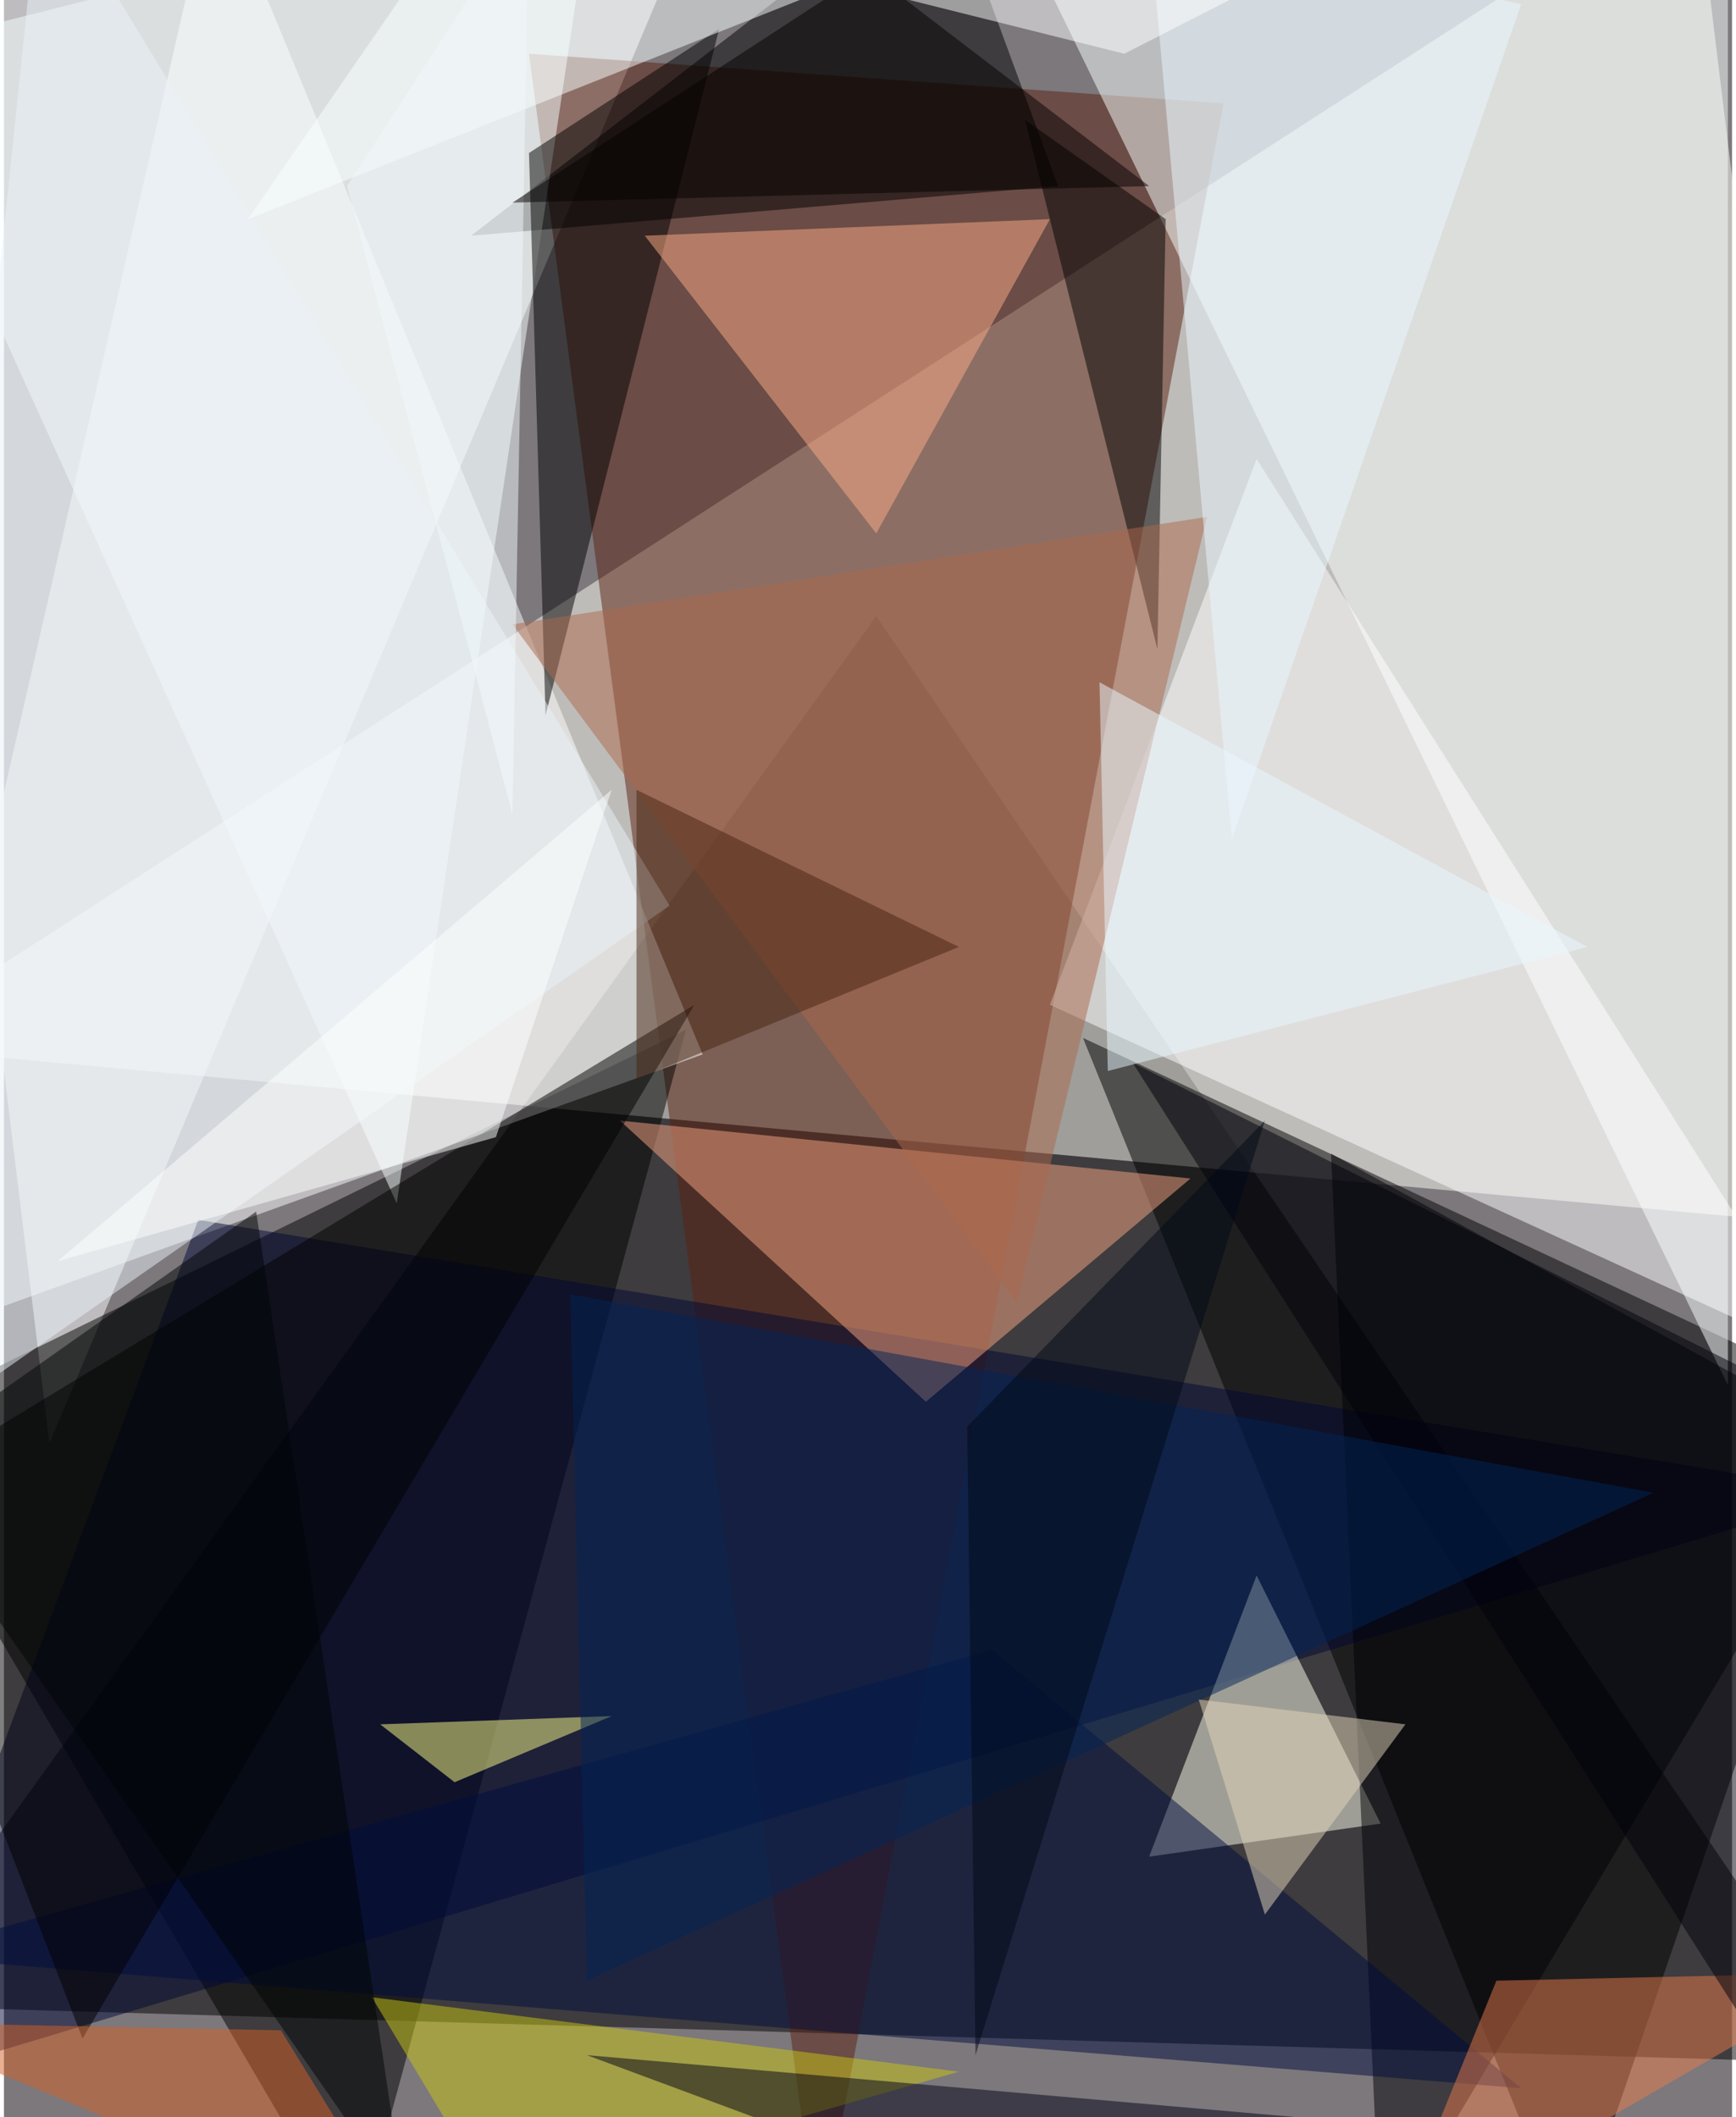 <svg xmlns="http://www.w3.org/2000/svg" width="228" height="278" viewBox="0 0 836 1024"><path fill="#7c787c" d="M0 0h836v1024H0z"/><g fill-opacity=".502"><path d="M898 998L422 298-62 970z"/><path fill="#fffff5" d="M898 594l-960-88L818-62z"/><path fill="#fff" d="M342-62L22 698-62 10z"/><path fill="#5a2111" d="M254 26l140 1060L590 50z"/><path d="M522 502l376 176-140 408zm-192-4L-62 690l232 396z"/><path fill="#fff" d="M338 510L-62 654 102-62z"/><path fill="#faffff" d="M834 670V-30L478-62z"/><path fill="#000735" d="M94 590l800 132-956 288z"/><path d="M510 90L454-62 226 114z"/><path fill="#f8a683" d="M574 570L446 678 298 542z"/><path fill="#ffe" d="M666 882l-112 16 52-136z"/><path fill="#fff" d="M882 658L606 222 506 486z"/><path fill="#f8ffff" d="M286-62l-96 644L-62 26z"/><path fill="#000007" d="M642 558l256 140-232 388z"/><path d="M346 14l-92 60 8 272z"/><path fill="#000c3f" d="M-50 946l528-148 256 212z"/><path fill="#fdac85" d="M506 106l-196 8 112 144z"/><path d="M-62 726L38 986l296-500zm624-620l-4 208-64-256z"/><path fill="#ffff89" d="M294 830l-76 32-36-28z"/><path fill="#e77b4a" d="M722 958l176-4-228 132z"/><path fill="#eaf2f8" d="M322 438L-62 706 18-62z"/><path fill="#c8c513" d="M462 1002l-284-36 60 100z"/><path fill="#ac684c" d="M246 302l244 328 92-380z"/><path fill="#462511" d="M306 522l156-64-156-76z"/><path fill="#00000b" d="M546 514l352 552V690z"/><path fill="#eaf8fe" d="M594 406L554-38 734 2z"/><path fill="#022457" d="M274 626l524 96-516 236z"/><path fill="#f9ffff" d="M118 106L390-2 234-62z"/><path fill="#000014" d="M530 1086l-248-92 412 36z"/><path fill="#000404" d="M-54 710l176-124 72 480z"/><path fill="#eaf7ff" d="M530 330l236 128-232 60z"/><path fill="#f2f9fd" d="M254-46L166 90l80 304z"/><path fill="#fff" d="M270-42l444-20-172 88z"/><path fill="#e4d6ba" d="M610 926l68-92-100-12z"/><path fill="#fcffff" d="M294 382L26 610l212-60z"/><path fill="#d46027" d="M198 1086l-64-104-196-4z"/><path fill="#000817" d="M610 542L470 994l-4-304z"/><path fill="#050000" d="M246 98l308-8L418-14z"/></g></svg>